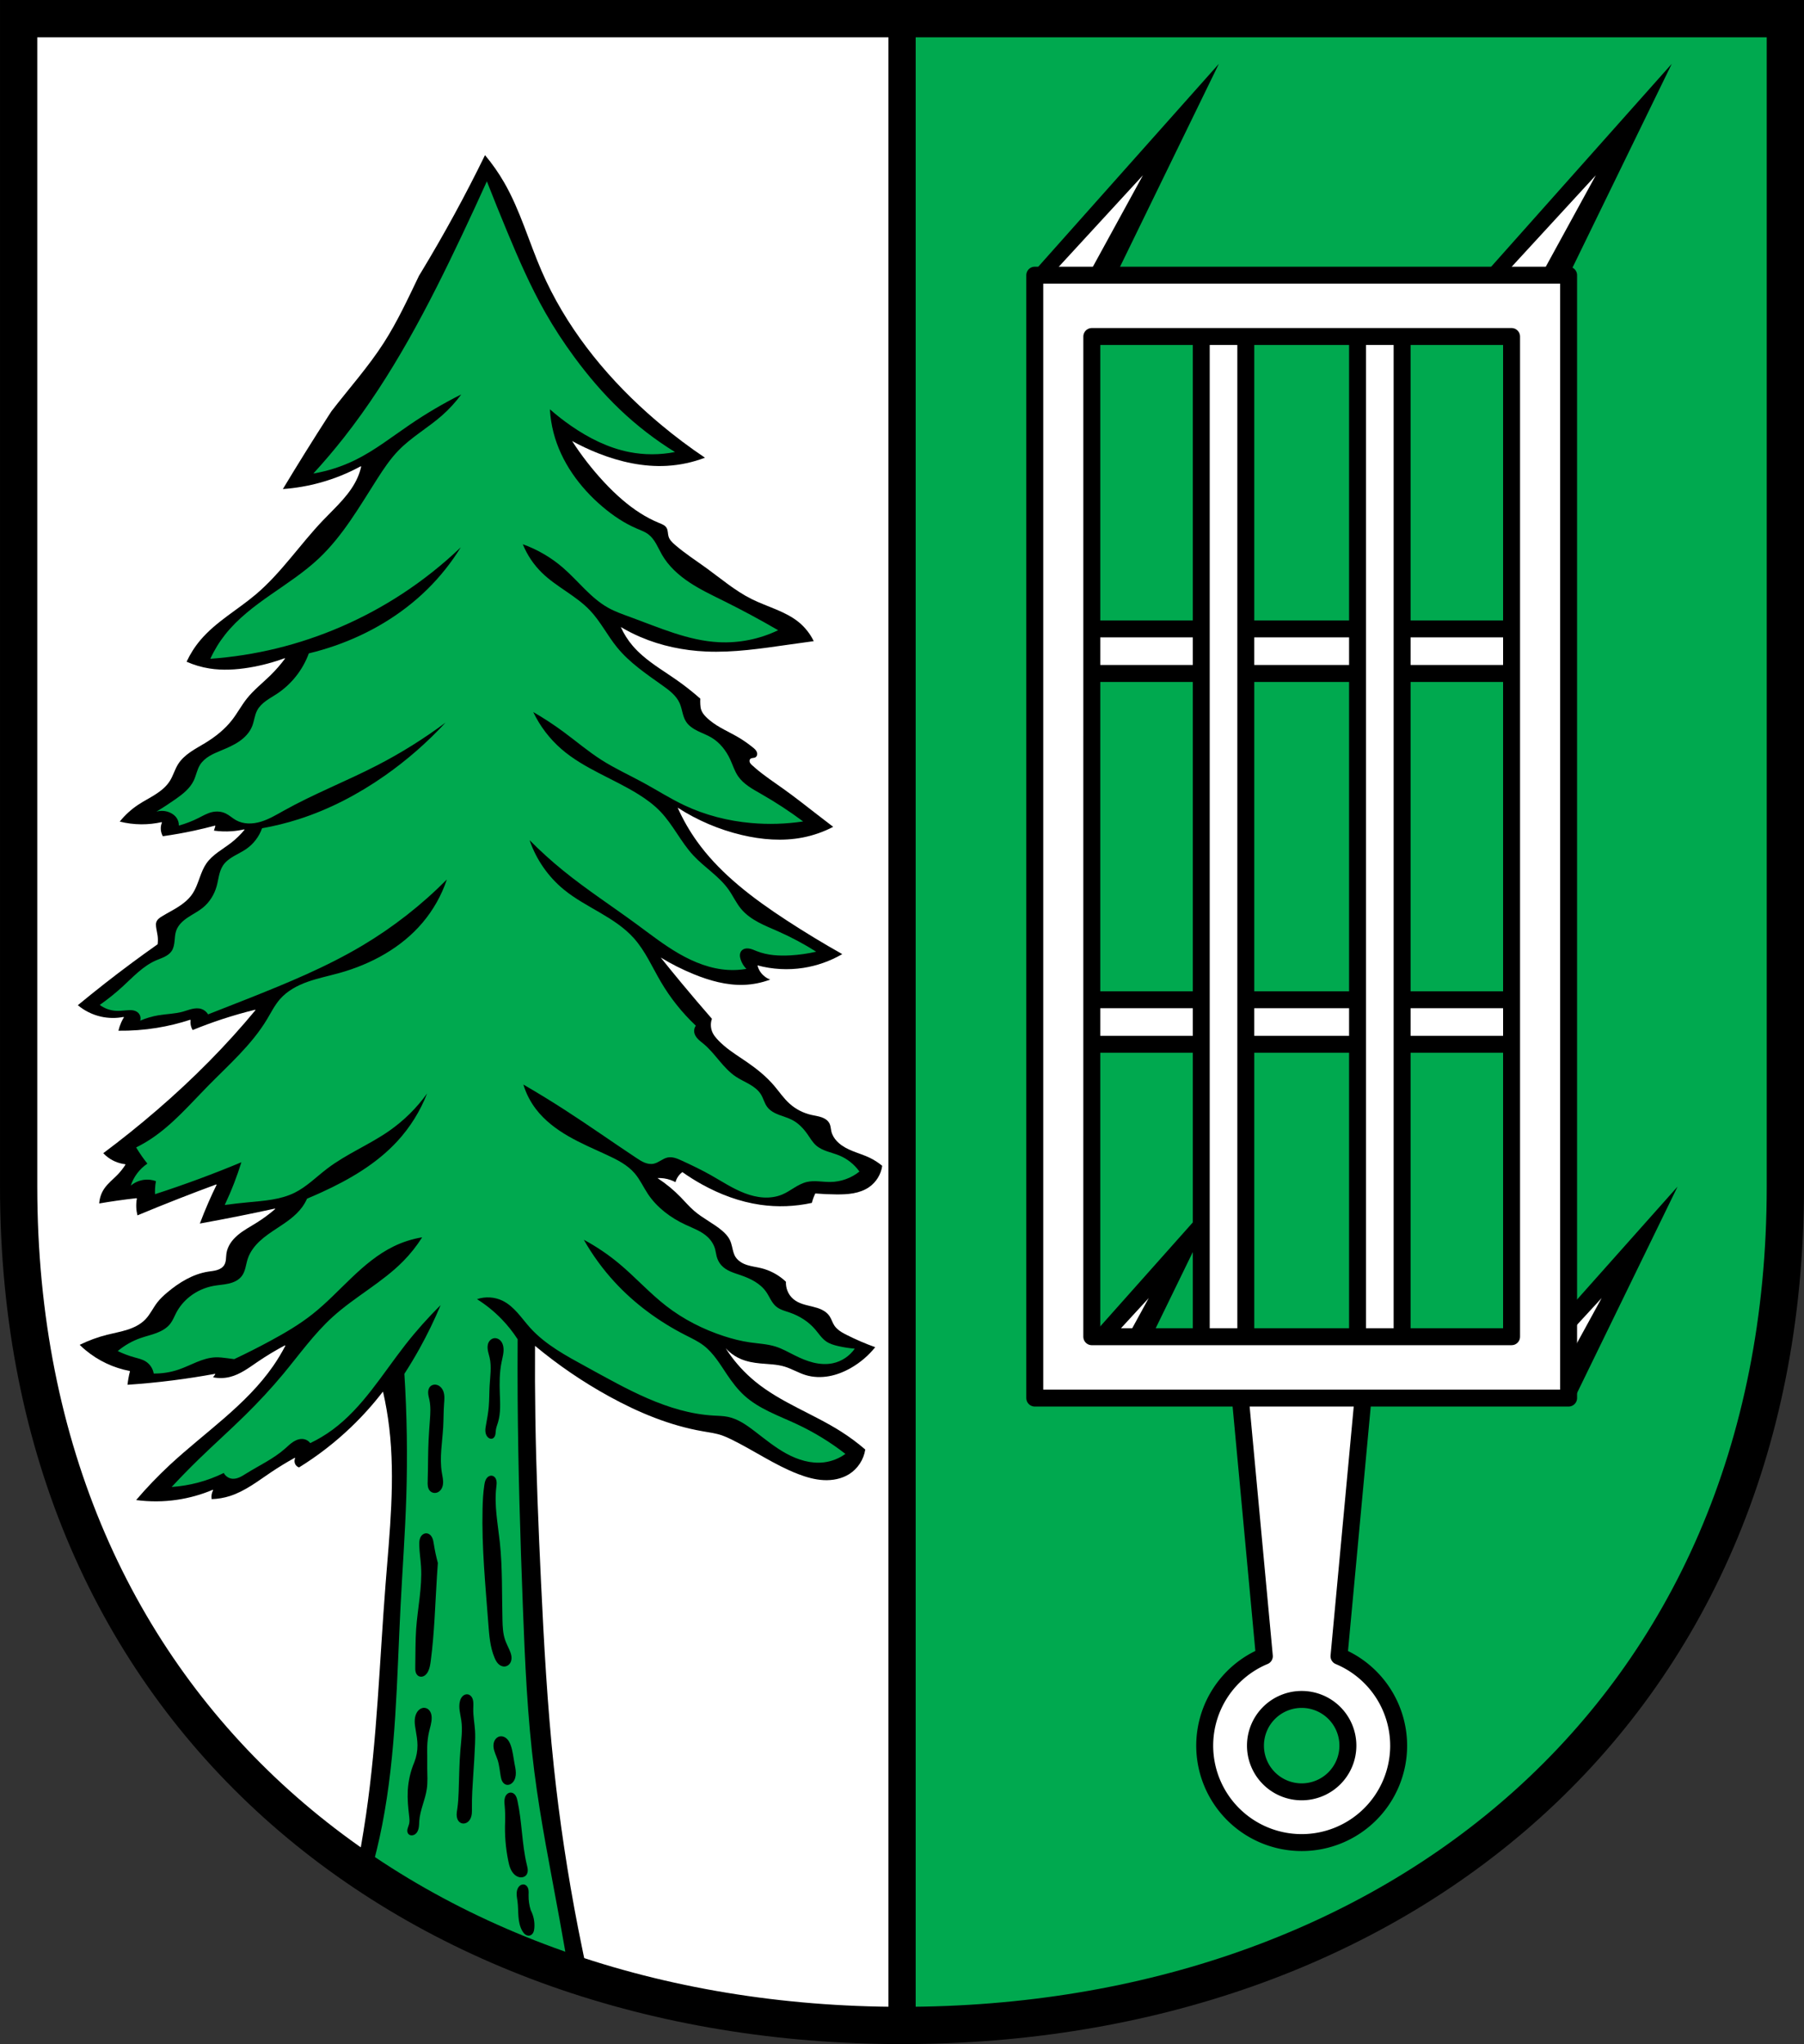 <?xml version="1.0" encoding="UTF-8" standalone="no"?>
<!-- Created with Inkscape (http://www.inkscape.org/) -->

<svg
   xmlns:dc="http://purl.org/dc/elements/1.1/"
   xmlns:cc="http://creativecommons.org/ns#"
   xmlns:rdf="http://www.w3.org/1999/02/22-rdf-syntax-ns#"
   xmlns:svg="http://www.w3.org/2000/svg"
   xmlns="http://www.w3.org/2000/svg"
   xmlns:sodipodi="http://sodipodi.sourceforge.net/DTD/sodipodi-0.dtd"
   xmlns:inkscape="http://www.inkscape.org/namespaces/inkscape"
   width="140.848mm"
   height="159.617mm"
   viewBox="0 0 140.848 159.617"
   version="1.1"
   id="svg865"
   inkscape:version="0.92.5 (2060ec1f9f, 2020-04-08)"
   sodipodi:docname="DEU Damscheid COA.svg">
  <rect x="0" y="0" width="140.848" height="159.617" fill="#333333" stroke="none"/>
  <defs
     id="defs859">
    <inkscape:path-effect
       effect="spiro"
       id="path-effect1200"
       is_visible="true" />
    <inkscape:path-effect
       effect="spiro"
       id="path-effect1196"
       is_visible="true" />
    <inkscape:path-effect
       effect="spiro"
       id="path-effect1192"
       is_visible="true" />
    <inkscape:path-effect
       effect="spiro"
       id="path-effect1187"
       is_visible="true" />
    <inkscape:path-effect
       effect="spiro"
       id="path-effect1182"
       is_visible="true" />
    <inkscape:path-effect
       effect="spiro"
       id="path-effect1177"
       is_visible="true" />
    <inkscape:path-effect
       effect="spiro"
       id="path-effect1172"
       is_visible="true" />
    <inkscape:path-effect
       effect="spiro"
       id="path-effect1167"
       is_visible="true" />
    <inkscape:path-effect
       effect="spiro"
       id="path-effect1162"
       is_visible="true" />
    <inkscape:path-effect
       effect="spiro"
       id="path-effect1138"
       is_visible="true" />
    <inkscape:path-effect
       effect="spiro"
       id="path-effect1097"
       is_visible="true" />
    <inkscape:path-effect
       effect="spiro"
       id="path-effect3644"
       is_visible="true" />
    <inkscape:path-effect
       effect="spiro"
       id="path-effect3636"
       is_visible="true" />
    <inkscape:path-effect
       effect="spiro"
       id="path-effect3544"
       is_visible="true" />
    <inkscape:path-effect
       effect="spiro"
       id="path-effect3466"
       is_visible="true" />
    <inkscape:path-effect
       effect="spiro"
       id="path-effect3544-2"
       is_visible="true" />
    <inkscape:path-effect
       effect="spiro"
       id="path-effect3644-8"
       is_visible="true" />
    <inkscape:path-effect
       effect="spiro"
       id="path-effect3644-3"
       is_visible="true" />
    <inkscape:path-effect
       effect="spiro"
       id="path-effect3636-0"
       is_visible="true" />
    <inkscape:path-effect
       effect="spiro"
       id="path-effect1727-0-1"
       is_visible="true" />
    <inkscape:path-effect
       effect="spiro"
       id="path-effect1731-8-3"
       is_visible="true" />
    <inkscape:path-effect
       effect="spiro"
       id="path-effect1727-3"
       is_visible="true" />
    <inkscape:path-effect
       effect="spiro"
       id="path-effect1731-7"
       is_visible="true" />
    <inkscape:path-effect
       effect="spiro"
       id="path-effect841-8"
       is_visible="true" />
    <inkscape:path-effect
       effect="skeletal"
       id="path-effect6414"
       is_visible="true"
       lpeversion="1"
       pattern="m 26507.414,27761.564 c 0,-13.157 10.678,-23.835 23.835,-23.835 13.157,0 23.835,10.678 23.835,23.835 0,13.157 -10.678,23.835 -23.835,23.835 -13.157,0 -23.835,-10.678 -23.835,-23.835 z"
       copytype="single_stretched"
       prop_scale="0.08"
       scale_y_rel="false"
       spacing="0"
       normal_offset="0"
       tang_offset="0"
       prop_units="false"
       vertical_pattern="false"
       hide_knot="false"
       fuse_tolerance="0" />
    <inkscape:path-effect
       effect="spiro"
       id="path-effect1097-0"
       is_visible="true" />
    <inkscape:path-effect
       effect="spiro"
       id="path-effect1097-6"
       is_visible="true" />
  </defs>
  <sodipodi:namedview
     id="base"
     pagecolor="#ffffff"
     bordercolor="#666666"
     borderopacity="1.0"
     inkscape:pageopacity="0.0"
     inkscape:pageshadow="2"
     inkscape:zoom="1.3144949"
     inkscape:cx="266.16869"
     inkscape:cy="301.63752"
     inkscape:document-units="mm"
     inkscape:current-layer="layer1"
     showgrid="false"
     inkscape:window-width="1920"
     inkscape:window-height="1046"
     inkscape:window-x="-11"
     inkscape:window-y="-11"
     inkscape:window-maximized="1"
     fit-margin-top="0"
     fit-margin-left="0"
     fit-margin-right="0"
     fit-margin-bottom="0"
     inkscape:snap-global="false"
     inkscape:snap-midpoints="true"
     inkscape:snap-smooth-nodes="true"
     inkscape:object-paths="true" />
  <g
     inkscape:label="Ebene 1"
     inkscape:groupmode="layer"
     id="layer1"
     transform="translate(-127.396,180.802)">
    <path
       inkscape:connector-curvature="0"
       style="opacity:1;fill:#00a94f;fill-opacity:1;fill-rule:evenodd;stroke:#000000;stroke-width:2.117;stroke-linecap:round;stroke-linejoin:round;stroke-miterlimit:4;stroke-dasharray:none;stroke-opacity:1;paint-order:fill markers stroke"
       d="m 197.82,-179.347 v 156.706 c 38.209,0 68.969,-24.22 68.969,-65.502 v -91.204 z"
       id="rect953-9-7" />
    <path
       inkscape:connector-curvature="0"
       style="fill:#000000;stroke:none;stroke-width:0.265;stroke-linecap:round;stroke-linejoin:round;stroke-miterlimit:4;stroke-dasharray:none;stroke-opacity:1"
       d="m 222.559,-175.818 -14.597,16.402 h 6.61 z"
       id="path871-84" />
    <path
       inkscape:connector-curvature="0"
       style="fill:#ffffff;stroke:none;stroke-width:0.265;stroke-linecap:round;stroke-linejoin:round;stroke-miterlimit:4;stroke-dasharray:none;stroke-opacity:1"
       d="m 216.632,-167.117 -7.082,7.701 h 2.868 z"
       id="path871-8-2"
       sodipodi:nodetypes="cccc" />
    <path
       style="fill:#000000;stroke:none;stroke-width:0.265;stroke-linecap:round;stroke-linejoin:round;stroke-miterlimit:4;stroke-dasharray:none;stroke-opacity:1"
       d="m 257.919,-175.818 -14.597,16.402 h 6.61 z"
       id="path871-87-16"
       inkscape:connector-curvature="0" />
    <path
       inkscape:connector-curvature="0"
       style="fill:#ffffff;stroke:none;stroke-width:0.265;stroke-linecap:round;stroke-linejoin:round;stroke-miterlimit:4;stroke-dasharray:none;stroke-opacity:1"
       d="m 251.992,-167.117 -7.082,7.701 h 2.868 z"
       id="path871-8-8-40"
       sodipodi:nodetypes="cccc" />
    <path
       inkscape:connector-curvature="0"
       style="opacity:1;fill:#ffffff;fill-opacity:1;fill-rule:evenodd;stroke:#000000;stroke-width:2.117;stroke-linecap:round;stroke-linejoin:round;stroke-miterlimit:4;stroke-dasharray:none;stroke-opacity:1;paint-order:fill markers stroke"
       d="m 197.82,-179.347 v 156.706 c -38.209,0 -68.969,-24.22 -68.969,-65.502 v -91.204 z"
       id="rect953-9-7-4" />
    <path
       inkscape:connector-curvature="0"
       style="fill:#000000;stroke:none;stroke-width:0.265;stroke-linecap:round;stroke-linejoin:round;stroke-miterlimit:4;stroke-dasharray:none;stroke-opacity:1"
       d="m 223.012,-88.143 -14.597,16.402 h 6.61 z"
       id="path871-6-9" />
    <path
       inkscape:connector-curvature="0"
       style="fill:#ffffff;stroke:none;stroke-width:0.265;stroke-linecap:round;stroke-linejoin:round;stroke-miterlimit:4;stroke-dasharray:none;stroke-opacity:1"
       d="m 217.085,-79.442 -7.082,7.701 h 2.868 z"
       id="path871-8-82-0"
       sodipodi:nodetypes="cccc" />
    <path
       inkscape:connector-curvature="0"
       id="path871-87-1-1"
       d="m 258.372,-88.143 -14.597,16.402 h 6.61 z"
       style="fill:#000000;stroke:none;stroke-width:0.265;stroke-linecap:round;stroke-linejoin:round;stroke-miterlimit:4;stroke-dasharray:none;stroke-opacity:1" />
    <path
       sodipodi:nodetypes="cccc"
       id="path871-8-8-4-3"
       d="m 252.445,-79.442 -7.082,7.701 h 2.868 z"
       style="fill:#ffffff;stroke:none;stroke-width:0.265;stroke-linecap:round;stroke-linejoin:round;stroke-miterlimit:4;stroke-dasharray:none;stroke-opacity:1"
       inkscape:connector-curvature="0" />
    <path
       style="opacity:1;fill:#ffffff;fill-opacity:1;fill-rule:evenodd;stroke:#000000;stroke-width:1.323;stroke-linecap:round;stroke-linejoin:round;stroke-miterlimit:4;stroke-dasharray:none;stroke-opacity:1;paint-order:fill markers stroke"
       d="m 210.337,-131.692 v 3.479 h 37.375 v -3.479 z m 0,28.957 v 3.479 h 37.375 v -3.479 z"
       id="rect1988-1-8"
       inkscape:connector-curvature="0" />
    <path
       style="opacity:1;fill:#ffffff;fill-opacity:1;fill-rule:evenodd;stroke:#000000;stroke-width:1.323;stroke-linecap:round;stroke-linejoin:round;stroke-miterlimit:4;stroke-dasharray:none;stroke-opacity:1;paint-order:fill markers stroke"
       d="m 221.183,-154.532 v 78.118 h 3.479 v -78.118 z m 12.204,0 v 78.118 h 3.479 v -78.118 z"
       id="rect1988-6"
       inkscape:connector-curvature="0" />
    <path
       inkscape:connector-curvature="0"
       style="opacity:1;fill:#ffffff;fill-opacity:1;fill-rule:evenodd;stroke:#000000;stroke-width:1.323;stroke-linecap:round;stroke-linejoin:round;stroke-miterlimit:4;stroke-dasharray:none;stroke-opacity:1;paint-order:fill markers stroke"
       d="m 224.101,-73.074 2.009,21.597 a 7.571,7.571 0 0 0 -4.656,6.985 7.571,7.571 0 0 0 7.571,7.571 7.571,7.571 0 0 0 7.571,-7.571 7.571,7.571 0 0 0 -4.657,-6.98 l 2.01,-21.602 -4.925,0.06 z m 4.924,24.975 a 3.607,3.607 0 0 1 3.608,3.607 3.607,3.607 0 0 1 -3.608,3.608 3.607,3.607 0 0 1 -3.608,-3.608 3.607,3.607 0 0 1 3.608,-3.607 z"
       id="path1946-7" />
    <path
       inkscape:connector-curvature="0"
       style="opacity:1;fill:#ffffff;fill-opacity:1;fill-rule:evenodd;stroke:#000000;stroke-width:1.323;stroke-linecap:round;stroke-linejoin:round;stroke-miterlimit:4;stroke-dasharray:none;stroke-opacity:1;paint-order:fill markers stroke"
       d="m 208.186,-159.314 v 87.682 h 41.679 V -159.314 Z m 4.453,4.79 h 32.773 v 78.102 H 212.638 Z"
       id="rect1983-4"
       sodipodi:nodetypes="cccccccccc" />
    <path
       style="fill:#000000;fill-opacity:1;stroke:none;stroke-width:1.002;stroke-linecap:round;stroke-linejoin:bevel;stroke-miterlimit:4;stroke-dasharray:none;stroke-opacity:1"
       d="M 142.895 45.715 C 137.13 57.527 130.83 69.077 124.02 80.318 C 123.837 80.62 123.648 80.918 123.465 81.219 C 120.224 87.947 117.1 94.757 113.062 101.037 C 108.495 108.141 102.832 114.459 97.676 121.15 C 97.417 121.551 97.153 121.947 96.895 122.348 C 92.265 129.531 87.745 136.786 83.338 144.107 C 87.109 143.839 90.853 143.192 94.494 142.176 C 98.609 141.027 102.593 139.41 106.344 137.363 C 106.333 137.409 106.317 137.454 106.307 137.5 C 106.347 137.478 106.389 137.46 106.43 137.438 C 106.188 138.515 105.847 139.569 105.412 140.584 C 103.245 145.638 98.931 149.381 95.135 153.359 C 88.37 160.447 82.886 168.775 75.416 175.115 C 70.007 179.706 63.608 183.209 59.031 188.631 C 57.405 190.557 56.036 192.701 54.973 194.986 C 57.123 195.94 59.399 196.614 61.723 196.98 C 65.612 197.594 69.595 197.35 73.479 196.703 C 77.043 196.11 80.55 195.178 83.939 193.926 C 83.904 193.974 83.866 194.02 83.83 194.068 C 83.895 194.044 83.962 194.024 84.027 194 C 82.711 195.777 81.254 197.451 79.676 199 C 77.353 201.28 74.756 203.301 72.732 205.85 C 71.146 207.848 69.946 210.129 68.381 212.145 C 66.249 214.89 63.477 217.088 60.512 218.902 C 59.043 219.801 57.521 220.614 56.105 221.594 C 54.69 222.573 53.371 223.737 52.459 225.197 C 51.493 226.744 51.02 228.561 50.051 230.105 C 49.004 231.774 47.429 233.044 45.77 234.105 C 44.11 235.167 42.342 236.051 40.701 237.141 C 38.653 238.501 36.82 240.178 35.279 242.094 C 37.355 242.613 39.493 242.887 41.633 242.898 C 43.654 242.91 45.678 242.692 47.65 242.25 C 47.637 242.281 47.632 242.316 47.619 242.348 C 47.658 242.339 47.697 242.333 47.736 242.324 C 47.51 242.85 47.385 243.418 47.367 243.99 C 47.341 244.832 47.557 245.677 47.975 246.408 C 51.095 245.969 54.2 245.417 57.279 244.75 C 59.328 244.306 61.365 243.813 63.389 243.27 L 63.355 243.375 C 63.395 243.364 63.435 243.354 63.475 243.344 L 63.031 244.762 C 64.773 245.004 66.541 245.065 68.295 244.936 C 69.541 244.844 70.78 244.657 71.998 244.379 C 71.968 244.416 71.934 244.45 71.904 244.486 C 71.964 244.473 72.025 244.467 72.084 244.453 C 70.911 245.895 69.573 247.203 68.104 248.342 C 66.841 249.32 65.486 250.172 64.203 251.123 C 62.92 252.074 61.699 253.137 60.791 254.451 C 59.973 255.636 59.435 256.988 58.939 258.34 C 58.272 260.161 57.654 262.036 56.531 263.617 C 55.474 265.107 54.013 266.266 52.473 267.248 C 50.932 268.23 49.296 269.052 47.736 270.004 C 47.394 270.213 47.055 270.43 46.758 270.699 C 46.461 270.968 46.206 271.295 46.07 271.672 C 45.912 272.112 45.926 272.595 45.979 273.061 C 46.081 273.963 46.324 274.843 46.441 275.744 C 46.549 276.573 46.549 277.416 46.441 278.244 C 43.861 280.063 41.302 281.912 38.768 283.793 C 33.381 287.79 28.1 291.929 22.93 296.201 C 24.879 297.828 27.216 298.99 29.691 299.555 C 31.904 300.06 34.223 300.091 36.449 299.646 C 36.43 299.677 36.413 299.709 36.395 299.74 C 36.441 299.731 36.489 299.73 36.535 299.721 C 36.223 300.226 35.946 300.753 35.703 301.295 C 35.355 302.075 35.084 302.889 34.891 303.721 C 38.665 303.769 42.444 303.49 46.17 302.887 C 49.528 302.343 52.842 301.539 56.074 300.48 C 56.069 300.515 56.071 300.55 56.066 300.584 C 56.098 300.574 56.13 300.565 56.162 300.555 C 56.1 300.984 56.1 301.421 56.162 301.85 C 56.248 302.439 56.458 303.008 56.764 303.52 C 59.642 302.341 62.562 301.265 65.518 300.295 C 68.72 299.244 71.964 298.317 75.238 297.518 C 75.204 297.56 75.168 297.601 75.133 297.643 C 75.197 297.627 75.26 297.607 75.324 297.592 C 73.218 300.137 71.057 302.637 68.844 305.09 C 59.459 315.491 49.137 325.033 38.201 333.789 C 35.643 335.838 33.051 337.844 30.426 339.807 C 30.661 340.059 30.911 340.299 31.17 340.527 C 31.976 341.224 32.883 341.801 33.857 342.23 C 34.827 342.657 35.86 342.94 36.912 343.064 C 36.9 343.083 36.887 343.101 36.875 343.119 C 36.916 343.125 36.957 343.134 36.998 343.139 C 36.304 344.236 35.497 345.262 34.592 346.193 C 33.282 347.543 31.758 348.71 30.703 350.268 C 29.834 351.552 29.324 353.073 29.232 354.621 C 30.956 354.324 32.681 354.051 34.412 353.803 C 36.352 353.525 38.296 353.279 40.244 353.062 C 40.239 353.091 40.237 353.12 40.232 353.148 C 40.265 353.145 40.297 353.14 40.33 353.137 C 40.173 353.99 40.112 354.861 40.146 355.729 C 40.178 356.537 40.297 357.342 40.494 358.127 C 44.497 356.456 48.518 354.83 52.557 353.248 C 56.276 351.791 60.012 350.372 63.76 348.99 C 63.739 349.033 63.718 349.076 63.697 349.119 C 63.747 349.101 63.796 349.083 63.846 349.064 C 63.005 350.774 62.201 352.502 61.438 354.248 C 60.53 356.322 59.679 358.418 58.883 360.537 C 62.736 359.839 66.583 359.108 70.424 358.34 C 73.979 357.629 77.528 356.887 81.07 356.117 C 81.022 356.159 80.971 356.198 80.922 356.24 C 81 356.223 81.078 356.208 81.156 356.191 C 79.387 357.725 77.497 359.12 75.51 360.357 C 73.668 361.505 71.73 362.527 70.072 363.928 C 69.243 364.628 68.488 365.422 67.895 366.33 C 67.301 367.238 66.871 368.264 66.715 369.338 C 66.631 369.918 66.626 370.507 66.562 371.09 C 66.499 371.673 66.372 372.263 66.066 372.764 C 65.837 373.14 65.512 373.452 65.145 373.695 C 64.777 373.939 64.367 374.116 63.945 374.244 C 63.102 374.501 62.217 374.57 61.346 374.707 C 56.845 375.413 52.796 377.883 49.311 380.816 C 48.24 381.717 47.204 382.673 46.348 383.779 C 45.098 385.393 44.245 387.309 42.83 388.779 C 41.403 390.263 39.49 391.196 37.529 391.826 C 35.569 392.456 33.534 392.81 31.537 393.314 C 28.758 394.016 26.053 395.011 23.482 396.277 C 23.772 396.563 24.066 396.842 24.367 397.115 C 24.642 397.363 24.923 397.605 25.207 397.842 C 27.081 399.4 29.152 400.721 31.357 401.758 C 33.536 402.782 35.844 403.529 38.209 403.979 C 38.204 403.996 38.202 404.014 38.197 404.031 C 38.23 404.038 38.262 404.047 38.295 404.053 C 38.114 404.756 37.959 405.468 37.832 406.184 C 37.722 406.801 37.634 407.422 37.564 408.045 C 42.018 407.747 46.463 407.318 50.891 406.756 C 55.074 406.225 59.242 405.577 63.389 404.812 L 63.314 404.914 C 63.368 404.904 63.421 404.897 63.475 404.887 L 62.773 405.85 C 64.411 406.175 66.12 406.142 67.74 405.738 C 70.759 404.986 73.317 403.049 75.887 401.295 C 78.506 399.507 81.228 397.868 84.033 396.389 C 84.003 396.446 83.971 396.503 83.941 396.561 C 84.001 396.529 84.059 396.494 84.119 396.463 C 83.047 398.544 81.839 400.555 80.508 402.48 C 72.491 414.074 60.379 422.048 50.051 431.641 C 46.54 434.902 43.219 438.368 40.111 442.016 C 44.114 442.55 48.192 442.526 52.188 441.936 C 55.812 441.4 59.367 440.401 62.74 438.973 C 62.717 439.014 62.703 439.061 62.682 439.104 C 62.729 439.084 62.779 439.067 62.826 439.047 C 62.602 439.449 62.445 439.89 62.363 440.344 C 62.28 440.806 62.281 441.281 62.355 441.744 C 64.181 441.69 66.001 441.382 67.74 440.824 C 72.168 439.406 75.917 436.477 79.773 433.881 C 82.083 432.326 84.463 430.873 86.902 429.529 C 86.877 429.579 86.867 429.636 86.846 429.688 C 86.894 429.661 86.94 429.63 86.988 429.604 C 86.697 430.174 86.697 430.884 86.988 431.455 C 87.101 431.677 87.261 431.873 87.445 432.039 C 87.642 432.198 87.864 432.324 88.105 432.4 C 93.619 428.989 98.773 424.995 103.453 420.508 C 106.82 417.28 109.943 413.798 112.785 410.1 C 112.796 410.147 112.806 410.195 112.816 410.242 C 112.834 410.219 112.853 410.197 112.871 410.174 C 113.65 413.609 114.249 417.086 114.666 420.584 C 116.496 435.941 114.794 451.466 113.59 466.885 C 111.822 489.515 111.127 512.26 107.848 534.721 C 106.92 541.074 105.786 547.396 104.623 553.711 C 109.102 555.665 113.564 557.659 118.008 559.691 C 128.958 564.701 139.801 569.947 150.871 574.688 C 158.337 577.884 165.903 580.848 173.553 583.574 C 172.4 578.436 171.32 573.283 170.312 568.115 C 167.255 552.428 164.867 536.61 163.184 520.717 C 161.257 502.535 160.253 484.267 159.389 466.004 C 158.624 449.842 157.97 433.674 157.723 417.496 C 157.616 410.523 157.586 403.548 157.631 396.574 C 164.415 402.226 171.742 407.224 179.479 411.479 C 188.117 416.229 197.35 420.075 207.064 421.754 C 208.963 422.082 210.891 422.33 212.713 422.957 C 213.602 423.263 214.458 423.658 215.305 424.068 C 222.002 427.319 228.169 431.665 235.115 434.344 C 237.547 435.282 240.088 436.012 242.691 436.141 C 245.295 436.269 247.978 435.763 250.186 434.377 C 252.709 432.793 254.488 430.072 254.926 427.125 C 252.678 425.191 250.293 423.419 247.791 421.828 C 239.552 416.588 230.071 413.3 222.52 407.109 C 222.49 407.085 222.463 407.059 222.434 407.035 C 222.043 406.715 221.658 406.386 221.279 406.051 C 221.275 406.047 221.272 406.043 221.268 406.039 C 218.395 403.497 215.878 400.553 213.822 397.314 C 213.857 397.353 213.898 397.386 213.934 397.424 C 213.926 397.412 213.918 397.401 213.91 397.389 C 214.208 397.716 214.525 398.024 214.855 398.318 C 215.871 399.205 217.026 399.934 218.268 400.461 C 220.08 401.231 222.045 401.572 224.006 401.758 C 226.396 401.984 228.835 401.995 231.135 402.684 C 233.272 403.324 235.206 404.527 237.338 405.184 C 239.565 405.869 241.961 405.933 244.254 405.518 C 246.547 405.102 248.74 404.216 250.76 403.053 C 253.476 401.489 255.897 399.416 257.861 396.975 C 254.957 395.932 252.117 394.71 249.365 393.314 C 248.389 392.819 247.397 392.277 246.619 391.523 C 246.336 391.259 246.073 390.973 245.854 390.648 C 245.25 389.755 244.979 388.671 244.373 387.779 C 244.108 387.389 243.78 387.048 243.418 386.746 C 243.036 386.44 242.616 386.178 242.178 385.961 C 241.283 385.518 240.315 385.243 239.346 385.004 C 238.376 384.764 237.397 384.558 236.449 384.242 C 235.502 383.927 234.578 383.495 233.812 382.854 C 233.795 382.839 233.781 382.821 233.764 382.807 C 233.752 382.797 233.738 382.789 233.727 382.779 C 232.937 382.118 232.335 381.242 231.969 380.279 C 231.655 379.456 231.511 378.568 231.551 377.688 C 231.314 377.458 231.067 377.24 230.816 377.025 C 228.928 375.435 226.674 374.28 224.277 373.689 C 222.916 373.354 221.512 373.195 220.174 372.777 C 219.505 372.568 218.854 372.293 218.266 371.912 C 218.087 371.796 217.917 371.667 217.752 371.531 C 217.644 371.446 217.542 371.353 217.441 371.26 C 217.157 370.995 216.901 370.703 216.693 370.375 C 216.117 369.463 215.925 368.37 215.674 367.32 C 215.515 366.655 215.327 365.99 215.027 365.375 C 214.506 364.304 213.668 363.421 212.764 362.645 C 210.207 360.476 207.096 359.032 204.559 356.84 C 204.545 356.828 204.532 356.815 204.518 356.803 C 204.503 356.79 204.487 356.778 204.473 356.766 C 203.066 355.55 201.859 354.123 200.564 352.789 C 200.049 352.258 199.518 351.742 198.975 351.24 C 198.45 350.756 197.911 350.286 197.361 349.83 C 196.229 348.895 195.047 348.02 193.82 347.213 C 193.827 347.213 193.833 347.213 193.84 347.213 C 193.804 347.189 193.77 347.162 193.734 347.139 C 195.019 347.084 196.314 347.272 197.529 347.693 C 198.039 347.87 198.536 348.087 199.012 348.342 C 199.242 347.479 199.691 346.675 200.307 346.027 C 200.533 345.789 200.781 345.572 201.047 345.379 C 202.892 346.686 204.81 347.893 206.787 348.99 C 212.133 351.957 217.955 354.136 224.006 355.008 C 229.045 355.734 234.216 355.543 239.189 354.451 C 239.317 353.95 239.472 353.456 239.652 352.971 C 239.816 352.53 240.001 352.097 240.207 351.674 C 242.27 351.847 244.34 351.939 246.41 351.951 C 248.08 351.961 249.759 351.917 251.402 351.621 C 253.046 351.325 254.661 350.769 256.037 349.822 C 258.126 348.384 259.571 346.045 259.924 343.533 C 258.765 342.568 257.486 341.748 256.123 341.104 C 254.519 340.345 252.815 339.829 251.17 339.164 C 249.721 338.579 248.295 337.859 247.137 336.82 C 246.95 336.657 246.768 336.487 246.596 336.307 C 245.802 335.479 245.181 334.462 244.928 333.344 C 244.767 332.634 244.752 331.884 244.465 331.215 C 244.261 330.74 243.922 330.334 243.523 330.004 C 243.11 329.682 242.638 329.439 242.146 329.258 C 241.133 328.885 240.05 328.755 238.998 328.512 C 236.674 327.975 234.477 326.863 232.701 325.271 C 232.696 325.267 232.692 325.262 232.688 325.258 C 232.664 325.237 232.639 325.218 232.615 325.197 C 230.886 323.647 229.586 321.69 228.08 319.922 C 226.948 318.593 225.697 317.374 224.373 316.236 C 223.044 315.101 221.643 314.046 220.205 313.053 C 217.874 311.441 215.418 309.949 213.279 308.109 C 212.941 307.821 212.611 307.521 212.289 307.213 C 211.924 306.864 211.568 306.505 211.23 306.127 C 210.773 305.614 210.343 305.071 210.027 304.461 C 209.355 303.161 209.252 301.58 209.75 300.203 C 206.713 296.723 203.719 293.204 200.77 289.648 C 198.711 287.167 196.675 284.668 194.66 282.15 C 197.763 284.041 201.017 285.683 204.381 287.057 C 209.061 288.968 214.047 290.371 219.1 290.205 C 221.769 290.117 224.422 289.587 226.922 288.646 C 226.32 288.425 225.756 288.107 225.258 287.703 C 224.73 287.291 224.272 286.791 223.914 286.225 C 223.573 285.684 223.322 285.086 223.174 284.465 C 227.562 285.647 232.198 285.901 236.689 285.205 C 240.717 284.581 244.625 283.196 248.146 281.145 C 242.583 278.013 237.121 274.7 231.775 271.209 C 226.827 267.978 221.938 264.553 217.426 260.732 C 217.417 260.725 217.408 260.717 217.398 260.709 C 216.863 260.255 216.331 259.796 215.807 259.33 C 211.948 255.914 208.406 252.181 205.398 247.99 C 203.154 244.863 201.227 241.507 199.658 237.992 C 205.434 241.724 211.853 244.462 218.545 246.047 C 224.419 247.439 230.578 247.94 236.504 246.787 C 239.626 246.18 242.66 245.117 245.479 243.643 C 243.9 242.438 242.325 241.227 240.756 240.01 C 237.449 237.445 234.163 234.852 230.758 232.42 C 228.037 230.477 225.232 228.629 222.693 226.459 C 222.352 226.169 222.017 225.871 221.686 225.568 C 221.658 225.543 221.627 225.52 221.6 225.494 C 221.333 225.249 221.064 224.99 220.92 224.658 C 220.848 224.492 220.81 224.309 220.826 224.129 C 220.843 223.949 220.917 223.771 221.045 223.643 C 221.138 223.55 221.255 223.485 221.379 223.441 C 221.503 223.398 221.632 223.374 221.762 223.355 C 222.022 223.319 222.293 223.301 222.525 223.18 C 222.795 223.039 222.984 222.767 223.055 222.471 C 223.125 222.175 223.084 221.858 222.971 221.576 C 222.756 221.039 222.305 220.642 221.854 220.277 C 220.562 219.243 219.215 218.274 217.797 217.422 C 214.889 215.674 211.639 214.384 209.064 212.219 C 208.692 211.91 208.332 211.586 207.99 211.238 C 207.41 210.647 206.877 209.983 206.602 209.201 C 206.414 208.668 206.354 208.099 206.324 207.535 C 206.295 206.98 206.295 206.424 206.324 205.869 C 204.112 203.914 201.792 202.083 199.375 200.389 C 196.015 198.033 192.428 195.903 189.348 193.227 C 188.306 192.328 187.322 191.368 186.422 190.316 C 184.992 188.646 183.802 186.769 182.902 184.762 C 184.778 185.876 186.728 186.867 188.734 187.725 C 194.811 190.323 201.388 191.686 207.99 191.982 C 216.17 192.349 224.326 191.101 232.432 189.945 C 234.868 189.598 237.305 189.259 239.744 188.928 C 238.721 186.815 237.242 184.925 235.441 183.418 C 231.406 180.088 226.091 178.842 221.408 176.504 C 216.615 174.111 212.505 170.579 208.17 167.432 C 205.062 165.175 201.812 163.098 198.912 160.58 C 198.895 160.566 198.88 160.55 198.863 160.535 C 198.851 160.525 198.838 160.516 198.826 160.506 C 198.439 160.169 198.055 159.824 197.727 159.43 C 197.398 159.036 197.123 158.591 196.975 158.1 C 196.85 157.689 196.817 157.257 196.762 156.832 C 196.707 156.407 196.628 155.975 196.42 155.6 C 196.312 155.406 196.171 155.234 196.012 155.08 C 195.85 154.936 195.674 154.805 195.488 154.695 C 195.078 154.453 194.632 154.281 194.191 154.102 C 190.245 152.491 186.682 150.112 183.434 147.334 C 181.482 145.672 179.643 143.866 177.904 141.992 C 174.445 138.264 171.312 134.231 168.555 129.957 C 171.037 131.321 173.605 132.526 176.238 133.566 C 182.649 136.099 189.537 137.646 196.42 137.27 C 200.274 137.059 204.094 136.247 207.699 134.869 C 203.247 131.88 198.952 128.658 194.834 125.223 C 193.489 124.102 192.163 122.957 190.857 121.791 C 190.857 121.79 190.856 121.79 190.855 121.789 C 190.828 121.764 190.799 121.741 190.771 121.717 C 177.698 110.031 166.555 95.958 159.574 79.873 C 155.814 71.208 153.261 61.985 148.551 53.797 C 146.909 50.943 145.012 48.236 142.895 45.715 z "
       transform="matrix(0.265,0,0,0.265,127.396,-180.802)"
       id="path1095-4" />
    <path
       inkscape:connector-curvature="0"
       style="fill:#00a94f;stroke:none;stroke-width:0.065;stroke-linecap:butt;stroke-linejoin:miter;stroke-miterlimit:4;stroke-dasharray:none;stroke-opacity:1;fill-opacity:1"
       d="m 165.409,-166.644 c -0.632,1.398 -1.275,2.791 -1.931,4.178 -2.617,5.535 -5.449,11.02 -9.233,15.833 -0.76,0.966 -1.556,1.903 -2.387,2.809 1.131,-0.192 2.235,-0.548 3.265,-1.053 1.528,-0.75 2.875,-1.816 4.283,-2.773 1.28,-0.871 2.618,-1.658 4.002,-2.352 -0.441,0.603 -0.948,1.157 -1.509,1.65 -1.083,0.951 -2.363,1.672 -3.37,2.703 -0.656,0.671 -1.18,1.457 -1.685,2.247 -1.388,2.172 -2.687,4.447 -4.564,6.214 -1.145,1.078 -2.475,1.937 -3.765,2.837 -1.29,0.9 -2.562,1.862 -3.538,3.096 -0.461,0.582 -0.851,1.221 -1.159,1.896 1.739,-0.125 3.467,-0.395 5.161,-0.808 3.474,-0.846 6.801,-2.292 9.794,-4.248 1.641,-1.072 3.183,-2.296 4.599,-3.651 -0.74,1.201 -1.626,2.312 -2.633,3.3 -2.022,1.984 -4.521,3.458 -7.197,4.388 -0.668,0.232 -1.348,0.432 -2.036,0.597 -0.466,1.282 -1.354,2.408 -2.492,3.159 -0.284,0.188 -0.584,0.353 -0.859,0.554 -0.275,0.201 -0.529,0.443 -0.686,0.745 -0.198,0.382 -0.228,0.829 -0.387,1.229 -0.194,0.49 -0.576,0.888 -1.011,1.186 -0.435,0.298 -0.924,0.507 -1.411,0.709 -0.313,0.13 -0.627,0.259 -0.917,0.435 -0.289,0.175 -0.555,0.401 -0.733,0.689 -0.233,0.376 -0.301,0.83 -0.491,1.229 -0.293,0.611 -0.85,1.049 -1.405,1.439 -0.491,0.346 -0.994,0.674 -1.509,0.983 0.37,-0.108 0.78,-0.069 1.123,0.105 0.179,0.091 0.342,0.22 0.456,0.386 0.119,0.174 0.182,0.386 0.176,0.597 0.533,-0.147 1.051,-0.347 1.545,-0.597 0.342,-0.173 0.679,-0.372 1.053,-0.456 0.351,-0.079 0.729,-0.049 1.053,0.105 0.29,0.139 0.527,0.369 0.808,0.527 0.289,0.162 0.62,0.244 0.951,0.257 0.331,0.013 0.664,-0.041 0.981,-0.135 0.636,-0.189 1.21,-0.535 1.789,-0.859 2.362,-1.321 4.897,-2.305 7.302,-3.546 1.866,-0.963 3.653,-2.08 5.336,-3.335 -1.426,1.545 -3.018,2.936 -4.739,4.142 -2.069,1.45 -4.333,2.637 -6.74,3.405 -0.931,0.297 -1.882,0.532 -2.844,0.702 -0.227,0.649 -0.664,1.223 -1.229,1.615 -0.31,0.215 -0.654,0.374 -0.979,0.564 -0.325,0.19 -0.639,0.419 -0.846,0.734 -0.155,0.237 -0.243,0.511 -0.308,0.787 -0.065,0.275 -0.108,0.556 -0.184,0.828 -0.183,0.654 -0.559,1.258 -1.088,1.685 -0.362,0.292 -0.784,0.498 -1.17,0.758 -0.193,0.13 -0.378,0.274 -0.536,0.444 -0.158,0.171 -0.29,0.369 -0.365,0.589 -0.089,0.257 -0.099,0.533 -0.126,0.804 -0.027,0.271 -0.075,0.549 -0.225,0.776 -0.134,0.202 -0.341,0.346 -0.558,0.455 -0.217,0.108 -0.449,0.185 -0.671,0.282 -1.013,0.444 -1.783,1.288 -2.598,2.037 -0.564,0.518 -1.163,0.999 -1.79,1.439 0.355,0.264 0.787,0.425 1.228,0.456 0.281,0.02 0.563,-0.01 0.843,-0.035 0.159,-0.014 0.319,-0.026 0.477,-0.006 0.158,0.02 0.316,0.075 0.435,0.181 0.086,0.077 0.15,0.179 0.181,0.29 0.031,0.111 0.029,0.232 -0.005,0.342 0.46,-0.198 0.945,-0.34 1.439,-0.422 0.631,-0.104 1.279,-0.11 1.895,-0.281 0.238,-0.066 0.469,-0.155 0.709,-0.211 0.24,-0.055 0.496,-0.075 0.731,0 0.219,0.07 0.41,0.224 0.527,0.422 1.043,-0.406 2.084,-0.815 3.124,-1.229 3.049,-1.212 6.098,-2.463 8.917,-4.142 2.406,-1.433 4.629,-3.172 6.6,-5.161 -0.411,1.23 -1.059,2.38 -1.896,3.37 -1.659,1.962 -4.019,3.243 -6.494,3.932 -0.826,0.23 -1.67,0.399 -2.478,0.686 -0.808,0.287 -1.59,0.706 -2.156,1.35 -0.414,0.471 -0.695,1.042 -1.018,1.58 -1.202,2.003 -2.998,3.564 -4.634,5.231 -1.412,1.439 -2.742,2.994 -4.424,4.107 -0.372,0.246 -0.759,0.469 -1.159,0.667 0.144,0.239 0.296,0.474 0.456,0.702 0.135,0.191 0.276,0.379 0.422,0.562 -0.31,0.21 -0.584,0.472 -0.808,0.772 -0.213,0.287 -0.38,0.609 -0.491,0.948 0.297,-0.25 0.668,-0.411 1.053,-0.457 0.307,-0.036 0.622,2.64e-4 0.913,0.105 -0.037,0.197 -0.061,0.397 -0.07,0.597 -0.007,0.14 -0.007,0.281 0,0.421 1.155,-0.374 2.302,-0.772 3.441,-1.194 1.109,-0.411 2.209,-0.843 3.3,-1.299 -0.169,0.544 -0.357,1.083 -0.562,1.615 -0.225,0.582 -0.471,1.156 -0.737,1.72 0.619,-0.082 1.239,-0.152 1.861,-0.211 1.221,-0.116 2.48,-0.197 3.581,-0.737 0.956,-0.47 1.715,-1.251 2.563,-1.895 1.506,-1.146 3.294,-1.865 4.845,-2.949 1.138,-0.796 2.14,-1.786 2.949,-2.914 -0.533,1.37 -1.323,2.639 -2.317,3.721 -1.625,1.769 -3.749,3.004 -5.933,4.002 -0.372,0.17 -0.746,0.334 -1.123,0.491 -0.104,0.235 -0.234,0.459 -0.386,0.667 -0.509,0.694 -1.247,1.177 -1.966,1.65 -0.469,0.309 -0.94,0.621 -1.35,1.006 -0.409,0.384 -0.758,0.848 -0.932,1.382 -0.073,0.225 -0.115,0.458 -0.175,0.687 -0.06,0.229 -0.14,0.457 -0.282,0.646 -0.12,0.161 -0.28,0.29 -0.457,0.386 -0.176,0.096 -0.369,0.16 -0.564,0.206 -0.391,0.091 -0.796,0.109 -1.191,0.181 -0.676,0.125 -1.322,0.415 -1.861,0.842 -0.433,0.343 -0.797,0.775 -1.053,1.264 -0.148,0.284 -0.262,0.588 -0.456,0.842 -0.265,0.347 -0.661,0.572 -1.069,0.728 -0.408,0.156 -0.836,0.252 -1.248,0.395 -0.652,0.227 -1.262,0.574 -1.791,1.018 0.417,0.202 0.852,0.367 1.299,0.491 0.301,0.084 0.612,0.152 0.878,0.316 0.333,0.206 0.57,0.561 0.632,0.948 0.667,0.009 1.335,-0.099 1.966,-0.316 0.475,-0.164 0.926,-0.388 1.391,-0.578 0.465,-0.19 0.951,-0.349 1.453,-0.37 0.317,-0.013 0.633,0.028 0.948,0.07 0.176,0.023 0.351,0.047 0.527,0.07 0.961,-0.453 1.91,-0.933 2.844,-1.439 1.135,-0.615 2.252,-1.271 3.264,-2.071 1.086,-0.858 2.038,-1.872 3.039,-2.828 1.001,-0.956 2.07,-1.869 3.316,-2.473 0.698,-0.339 1.445,-0.576 2.211,-0.702 -0.423,0.671 -0.918,1.295 -1.474,1.86 -1.644,1.67 -3.776,2.779 -5.511,4.353 -1.458,1.322 -2.605,2.944 -3.862,4.459 -0.937,1.128 -1.939,2.202 -2.984,3.23 -1.177,1.158 -2.409,2.258 -3.593,3.409 -0.73,0.71 -1.442,1.438 -2.135,2.184 0.704,-0.048 1.403,-0.165 2.085,-0.347 0.684,-0.183 1.35,-0.433 1.986,-0.745 0.124,0.243 0.375,0.416 0.645,0.446 0.196,0.022 0.395,-0.026 0.577,-0.105 0.181,-0.079 0.348,-0.187 0.516,-0.292 1.019,-0.635 2.127,-1.144 3.028,-1.936 0.224,-0.197 0.435,-0.411 0.688,-0.567 0.127,-0.078 0.264,-0.141 0.409,-0.175 0.145,-0.034 0.298,-0.038 0.442,-0.002 0.177,0.045 0.337,0.151 0.446,0.298 0.61,-0.292 1.193,-0.641 1.738,-1.042 2.343,-1.727 3.87,-4.308 5.66,-6.603 0.858,-1.101 1.788,-2.146 2.78,-3.128 -0.484,1.154 -1.031,2.282 -1.638,3.376 -0.375,0.675 -0.772,1.338 -1.192,1.986 0.202,3.206 0.252,6.421 0.149,9.631 -0.091,2.832 -0.3,5.66 -0.446,8.49 -0.296,5.728 -0.335,11.5 -1.44,17.128 -0.246,1.253 -0.544,2.496 -0.894,3.724 2.671,2.687 5.89,4.828 9.401,6.253 1.961,0.796 4.013,1.371 6.102,1.709 -0.246,-1.48 -0.504,-2.958 -0.773,-4.434 -0.694,-3.804 -1.465,-7.597 -1.953,-11.432 -0.544,-4.276 -0.732,-8.589 -0.895,-12.896 -0.205,-5.422 -0.37,-10.847 -0.407,-16.273 -0.01,-1.532 -0.01,-3.065 0,-4.597 -0.367,-0.569 -0.79,-1.101 -1.261,-1.586 -0.572,-0.589 -1.216,-1.11 -1.912,-1.546 0.646,-0.222 1.38,-0.177 1.994,0.122 0.456,0.222 0.838,0.573 1.176,0.951 0.338,0.378 0.64,0.788 0.98,1.164 1.201,1.33 2.823,2.19 4.394,3.051 3.132,1.717 6.35,3.594 9.916,3.801 0.384,0.022 0.773,0.025 1.149,0.105 0.77,0.163 1.435,0.633 2.06,1.111 0.809,0.619 1.6,1.273 2.494,1.76 0.895,0.487 1.918,0.802 2.93,0.677 0.6,-0.074 1.181,-0.304 1.67,-0.66 -1.17,-0.911 -2.441,-1.69 -3.784,-2.319 -1.419,-0.665 -2.95,-1.183 -4.109,-2.238 -0.521,-0.474 -0.949,-1.043 -1.343,-1.627 -0.547,-0.812 -1.054,-1.683 -1.831,-2.278 -0.435,-0.333 -0.936,-0.565 -1.424,-0.814 -2.065,-1.052 -3.964,-2.444 -5.533,-4.15 -0.922,-1.002 -1.729,-2.11 -2.4,-3.295 0.982,0.529 1.91,1.157 2.766,1.872 1.261,1.052 2.364,2.288 3.662,3.295 1.348,1.047 2.892,1.832 4.515,2.36 0.664,0.216 1.343,0.389 2.034,0.488 0.667,0.096 1.35,0.123 1.993,0.325 0.527,0.166 1.011,0.445 1.505,0.692 0.461,0.23 0.938,0.435 1.438,0.558 0.501,0.122 1.028,0.159 1.532,0.053 0.686,-0.145 1.311,-0.562 1.709,-1.139 -0.438,-0.036 -0.874,-0.104 -1.302,-0.203 -0.328,-0.076 -0.659,-0.173 -0.935,-0.366 -0.348,-0.243 -0.579,-0.614 -0.855,-0.936 -0.515,-0.601 -1.205,-1.041 -1.952,-1.302 -0.381,-0.133 -0.791,-0.227 -1.099,-0.488 -0.176,-0.149 -0.307,-0.344 -0.423,-0.544 -0.116,-0.199 -0.218,-0.407 -0.35,-0.596 -0.231,-0.331 -0.546,-0.598 -0.891,-0.807 -0.345,-0.209 -0.721,-0.363 -1.102,-0.495 -0.27,-0.093 -0.544,-0.176 -0.805,-0.292 -0.261,-0.116 -0.509,-0.269 -0.701,-0.481 -0.176,-0.195 -0.299,-0.437 -0.366,-0.691 -0.05,-0.188 -0.071,-0.382 -0.122,-0.569 -0.097,-0.357 -0.303,-0.68 -0.569,-0.936 -0.485,-0.464 -1.141,-0.693 -1.749,-0.976 -1.159,-0.539 -2.222,-1.335 -2.93,-2.4 -0.352,-0.529 -0.614,-1.121 -1.027,-1.604 -0.573,-0.67 -1.387,-1.078 -2.187,-1.447 -1.008,-0.466 -2.033,-0.901 -2.995,-1.457 -0.962,-0.555 -1.866,-1.24 -2.538,-2.123 -0.436,-0.573 -0.768,-1.223 -0.976,-1.912 1.101,0.639 2.186,1.303 3.255,1.994 1.88,1.214 3.708,2.506 5.573,3.742 0.202,0.134 0.406,0.269 0.631,0.36 0.225,0.091 0.474,0.137 0.712,0.088 0.197,-0.041 0.375,-0.143 0.549,-0.244 0.174,-0.101 0.352,-0.204 0.549,-0.243 0.187,-0.038 0.382,-0.016 0.566,0.035 0.184,0.051 0.358,0.13 0.532,0.209 0.772,0.354 1.539,0.722 2.278,1.139 0.872,0.492 1.711,1.054 2.646,1.409 0.468,0.178 0.959,0.302 1.458,0.331 0.499,0.029 1.008,-0.04 1.469,-0.235 0.331,-0.14 0.631,-0.341 0.937,-0.529 0.306,-0.188 0.626,-0.365 0.975,-0.447 0.596,-0.14 1.219,0.005 1.831,0 0.822,-0.007 1.638,-0.299 2.278,-0.814 -0.396,-0.559 -0.953,-1.001 -1.586,-1.261 -0.303,-0.124 -0.621,-0.206 -0.93,-0.314 -0.309,-0.108 -0.614,-0.244 -0.86,-0.459 -0.285,-0.248 -0.474,-0.586 -0.691,-0.895 -0.312,-0.444 -0.699,-0.848 -1.18,-1.099 -0.33,-0.172 -0.693,-0.267 -1.04,-0.402 -0.347,-0.134 -0.69,-0.317 -0.913,-0.615 -0.218,-0.292 -0.298,-0.665 -0.488,-0.976 -0.211,-0.344 -0.547,-0.593 -0.896,-0.794 -0.349,-0.202 -0.721,-0.366 -1.057,-0.589 -0.5,-0.333 -0.907,-0.787 -1.294,-1.246 -0.388,-0.459 -0.766,-0.932 -1.228,-1.317 -0.152,-0.126 -0.312,-0.243 -0.449,-0.385 -0.137,-0.142 -0.251,-0.316 -0.284,-0.51 -0.031,-0.183 0.014,-0.378 0.122,-0.529 -1.064,-1.003 -1.985,-2.157 -2.726,-3.417 -0.68,-1.158 -1.219,-2.417 -2.115,-3.417 -0.741,-0.827 -1.69,-1.435 -2.648,-1.995 -0.958,-0.56 -1.944,-1.087 -2.803,-1.789 -1.231,-1.005 -2.173,-2.361 -2.685,-3.865 0.825,0.832 1.695,1.62 2.604,2.36 1.837,1.495 3.827,2.788 5.736,4.19 1.092,0.802 2.161,1.643 3.336,2.318 1.174,0.676 2.472,1.186 3.825,1.262 0.476,0.027 0.955,-5.3e-4 1.424,-0.081 -0.204,-0.204 -0.359,-0.457 -0.448,-0.732 -0.035,-0.107 -0.06,-0.219 -0.058,-0.332 0.002,-0.113 0.032,-0.228 0.098,-0.319 0.065,-0.089 0.162,-0.152 0.268,-0.185 0.105,-0.033 0.218,-0.037 0.327,-0.023 0.219,0.028 0.421,0.127 0.626,0.208 0.832,0.33 1.751,0.379 2.644,0.326 0.671,-0.04 1.339,-0.135 1.994,-0.285 -0.949,-0.601 -1.943,-1.132 -2.97,-1.587 -0.52,-0.23 -1.048,-0.441 -1.549,-0.711 -0.5,-0.27 -0.976,-0.602 -1.34,-1.038 -0.384,-0.459 -0.631,-1.016 -0.976,-1.505 -0.742,-1.053 -1.892,-1.74 -2.767,-2.685 -0.968,-1.047 -1.577,-2.388 -2.563,-3.417 -0.502,-0.525 -1.093,-0.958 -1.709,-1.343 -1.979,-1.236 -4.259,-2.01 -6.021,-3.539 -0.92,-0.799 -1.673,-1.789 -2.197,-2.889 0.814,0.471 1.603,0.988 2.36,1.546 0.991,0.731 1.931,1.534 2.97,2.197 1.054,0.672 2.197,1.191 3.295,1.79 1.061,0.579 2.081,1.233 3.173,1.749 1.632,0.771 3.409,1.222 5.207,1.383 1.355,0.122 2.724,0.081 4.068,-0.122 -1.053,-0.785 -2.154,-1.505 -3.295,-2.156 -0.661,-0.377 -1.362,-0.754 -1.79,-1.383 -0.27,-0.397 -0.41,-0.866 -0.61,-1.302 -0.319,-0.692 -0.81,-1.319 -1.465,-1.709 -0.342,-0.204 -0.721,-0.339 -1.078,-0.516 -0.357,-0.177 -0.704,-0.407 -0.916,-0.745 -0.134,-0.213 -0.206,-0.459 -0.269,-0.703 -0.063,-0.244 -0.117,-0.491 -0.219,-0.721 -0.132,-0.297 -0.34,-0.556 -0.577,-0.78 -0.236,-0.224 -0.501,-0.415 -0.766,-0.604 -1.259,-0.896 -2.563,-1.772 -3.54,-2.97 -0.755,-0.926 -1.294,-2.021 -2.115,-2.888 -1.091,-1.152 -2.605,-1.823 -3.743,-2.93 -0.649,-0.631 -1.165,-1.398 -1.505,-2.238 1.145,0.411 2.213,1.035 3.133,1.831 1.195,1.034 2.159,2.364 3.539,3.133 0.553,0.308 1.155,0.515 1.749,0.732 2.247,0.822 4.486,1.83 6.876,1.953 1.592,0.082 3.203,-0.243 4.638,-0.936 -1.385,-0.806 -2.796,-1.566 -4.231,-2.278 -0.917,-0.455 -1.847,-0.893 -2.699,-1.459 -0.852,-0.567 -1.632,-1.274 -2.142,-2.162 -0.16,-0.278 -0.292,-0.571 -0.452,-0.849 -0.16,-0.278 -0.351,-0.543 -0.606,-0.737 -0.266,-0.203 -0.587,-0.317 -0.895,-0.448 -0.981,-0.416 -1.873,-1.02 -2.685,-1.709 -1.79,-1.517 -3.235,-3.506 -3.824,-5.777 -0.155,-0.599 -0.251,-1.213 -0.285,-1.831 0.53,0.466 1.087,0.901 1.668,1.302 1.368,0.945 2.885,1.71 4.516,2.034 1.178,0.234 2.402,0.234 3.58,0 -1.533,-0.947 -2.967,-2.053 -4.272,-3.295 -1.318,-1.254 -2.502,-2.644 -3.58,-4.109 -0.826,-1.121 -1.591,-2.288 -2.278,-3.499 -1.148,-2.022 -2.078,-4.159 -2.97,-6.306 -0.542,-1.305 -1.071,-2.616 -1.587,-3.932 z m 0.665,90.336 c 0.168,0.007 0.326,0.1 0.432,0.23 0.106,0.13 0.165,0.294 0.19,0.46 0.059,0.392 -0.059,0.787 -0.139,1.175 -0.165,0.804 -0.167,1.633 -0.138,2.453 0.027,0.753 0.077,1.524 -0.138,2.246 -0.062,0.206 -0.145,0.409 -0.173,0.622 -0.016,0.125 -0.014,0.254 -0.046,0.376 -0.016,0.061 -0.042,0.12 -0.08,0.171 -0.038,0.05 -0.09,0.091 -0.15,0.11 -0.06,0.019 -0.126,0.016 -0.186,-0.004 -0.06,-0.02 -0.114,-0.056 -0.16,-0.1 -0.127,-0.122 -0.184,-0.302 -0.194,-0.478 -0.01,-0.176 0.024,-0.351 0.056,-0.524 0.086,-0.458 0.167,-0.917 0.207,-1.382 0.047,-0.551 0.036,-1.106 0.069,-1.659 0.043,-0.727 0.161,-1.466 0,-2.177 -0.046,-0.202 -0.114,-0.399 -0.145,-0.604 -0.031,-0.205 -0.023,-0.424 0.076,-0.606 0.051,-0.093 0.125,-0.174 0.215,-0.23 0.09,-0.056 0.197,-0.086 0.303,-0.081 z m -4.647,3.632 c 0.052,0.007 0.102,0.02 0.15,0.04 0.193,0.078 0.339,0.248 0.419,0.44 0.067,0.161 0.092,0.338 0.096,0.513 0.003,0.175 -0.014,0.35 -0.026,0.524 -0.043,0.598 -0.035,1.198 -0.069,1.797 -0.067,1.188 -0.297,2.384 -0.103,3.558 0.048,0.289 0.121,0.58 0.091,0.871 -0.015,0.146 -0.057,0.29 -0.136,0.413 -0.079,0.123 -0.196,0.225 -0.335,0.27 -0.095,0.031 -0.199,0.036 -0.297,0.012 -0.097,-0.024 -0.188,-0.076 -0.256,-0.15 -0.091,-0.098 -0.14,-0.229 -0.161,-0.361 -0.021,-0.132 -0.017,-0.266 -0.012,-0.399 0.033,-1.059 0.019,-2.12 0.069,-3.179 0.025,-0.53 0.066,-1.059 0.104,-1.589 0.037,-0.519 0.07,-1.045 -0.035,-1.555 -0.038,-0.184 -0.093,-0.366 -0.102,-0.553 -0.004,-0.094 0.003,-0.189 0.03,-0.279 0.027,-0.09 0.073,-0.175 0.141,-0.24 0.075,-0.072 0.174,-0.118 0.277,-0.133 0.051,-0.008 0.104,-0.008 0.156,-0.001 z m 4.271,7.109 c 0.044,-0.006 0.09,-0.005 0.134,0.005 0.085,0.02 0.161,0.072 0.215,0.141 0.055,0.068 0.089,0.151 0.107,0.237 0.036,0.171 0.009,0.348 -0.011,0.521 -0.168,1.425 0.123,2.858 0.276,4.284 0.216,2.017 0.155,4.052 0.207,6.081 0.013,0.525 0.036,1.059 0.207,1.555 0.094,0.273 0.232,0.529 0.346,0.795 0.061,0.142 0.115,0.289 0.141,0.441 0.025,0.153 0.019,0.313 -0.037,0.457 -0.039,0.101 -0.103,0.192 -0.188,0.26 -0.084,0.068 -0.188,0.112 -0.296,0.12 -0.094,0.007 -0.189,-0.012 -0.274,-0.05 -0.086,-0.038 -0.163,-0.095 -0.229,-0.162 -0.132,-0.134 -0.219,-0.306 -0.291,-0.479 -0.35,-0.835 -0.416,-1.758 -0.484,-2.661 -0.225,-2.991 -0.522,-5.985 -0.449,-8.983 0.015,-0.612 0.045,-1.226 0.138,-1.831 0.027,-0.178 0.062,-0.36 0.163,-0.51 0.05,-0.075 0.117,-0.139 0.197,-0.18 0.04,-0.02 0.084,-0.034 0.128,-0.041 z m -5.014,4.496 c 0.095,0.003 0.187,0.04 0.263,0.097 0.076,0.057 0.135,0.134 0.179,0.219 0.088,0.168 0.115,0.361 0.145,0.548 0.077,0.489 0.181,0.973 0.311,1.451 -0.025,0.334 -0.048,0.668 -0.069,1.002 -0.14,2.213 -0.196,4.435 -0.484,6.634 -0.037,0.284 -0.08,0.573 -0.207,0.829 -0.068,0.136 -0.162,0.263 -0.291,0.343 -0.065,0.04 -0.137,0.067 -0.213,0.074 -0.075,0.008 -0.153,-0.004 -0.222,-0.037 -0.064,-0.031 -0.119,-0.081 -0.16,-0.14 -0.041,-0.058 -0.07,-0.125 -0.088,-0.194 -0.036,-0.138 -0.032,-0.283 -0.029,-0.426 0.022,-0.979 2.7e-4,-1.96 0.069,-2.937 0.115,-1.627 0.481,-3.244 0.38,-4.872 -0.034,-0.554 -0.123,-1.104 -0.138,-1.658 -0.006,-0.203 3e-5,-0.414 0.084,-0.599 0.042,-0.093 0.104,-0.177 0.185,-0.238 0.081,-0.061 0.182,-0.099 0.284,-0.096 z m 3.137,12.571 c 0.037,-0.003 0.075,-0.001 0.111,0.006 0.126,0.025 0.233,0.114 0.301,0.223 0.068,0.109 0.1,0.237 0.113,0.365 0.019,0.183 0.003,0.369 0,0.553 -0.01,0.566 0.103,1.127 0.138,1.693 0.021,0.345 0.013,0.691 0,1.037 -0.03,0.807 -0.084,1.613 -0.138,2.418 -0.057,0.851 -0.114,1.704 -0.104,2.557 0.002,0.153 0.006,0.307 -0.01,0.459 -0.016,0.153 -0.053,0.305 -0.128,0.439 -0.067,0.12 -0.167,0.225 -0.29,0.285 -0.124,0.061 -0.272,0.075 -0.401,0.026 -0.1,-0.038 -0.185,-0.113 -0.243,-0.202 -0.059,-0.09 -0.093,-0.193 -0.109,-0.299 -0.031,-0.212 0.01,-0.427 0.041,-0.639 0.064,-0.435 0.087,-0.874 0.104,-1.313 0.042,-1.094 0.044,-2.191 0.138,-3.282 0.065,-0.76 0.175,-1.526 0.069,-2.28 -0.035,-0.254 -0.095,-0.504 -0.129,-0.758 -0.034,-0.254 -0.042,-0.516 0.025,-0.763 0.039,-0.144 0.105,-0.283 0.213,-0.386 0.054,-0.051 0.118,-0.092 0.189,-0.116 0.035,-0.012 0.072,-0.02 0.109,-0.023 z m -3.28,1.059 c 0.037,0.002 0.073,0.008 0.109,0.018 0.152,0.043 0.275,0.162 0.348,0.302 0.073,0.14 0.099,0.3 0.101,0.458 0.004,0.376 -0.123,0.739 -0.207,1.105 -0.086,0.374 -0.128,0.757 -0.139,1.14 -0.007,0.242 -0.001,0.484 0,0.726 0.002,0.322 -0.004,0.645 0,0.967 0.007,0.542 0.044,1.088 -0.035,1.624 -0.123,0.845 -0.526,1.636 -0.587,2.488 -0.015,0.211 -0.009,0.427 -0.064,0.631 -0.027,0.102 -0.07,0.201 -0.134,0.286 -0.064,0.084 -0.151,0.153 -0.251,0.188 -0.072,0.025 -0.151,0.032 -0.225,0.016 -0.074,-0.017 -0.143,-0.058 -0.19,-0.119 -0.04,-0.053 -0.062,-0.118 -0.069,-0.184 -0.007,-0.066 0.002,-0.133 0.017,-0.197 0.031,-0.129 0.09,-0.25 0.121,-0.379 0.052,-0.214 0.025,-0.438 0,-0.657 -0.075,-0.642 -0.137,-1.289 -0.104,-1.935 0.04,-0.771 0.216,-1.535 0.518,-2.246 0.162,-0.417 0.245,-0.865 0.242,-1.313 -0.003,-0.395 -0.071,-0.786 -0.138,-1.175 -0.039,-0.226 -0.078,-0.453 -0.079,-0.683 -7.9e-4,-0.229 0.039,-0.463 0.148,-0.665 0.07,-0.13 0.171,-0.245 0.299,-0.319 0.096,-0.055 0.208,-0.085 0.318,-0.079 z m 5.995,2.221 c 0.117,0.004 0.234,0.046 0.332,0.113 0.105,0.071 0.19,0.169 0.257,0.276 0.067,0.108 0.116,0.225 0.157,0.345 0.149,0.434 0.192,0.896 0.276,1.348 0.047,0.253 0.108,0.505 0.112,0.762 0.005,0.257 -0.052,0.525 -0.215,0.724 -0.066,0.081 -0.15,0.148 -0.246,0.188 -0.097,0.04 -0.207,0.05 -0.306,0.019 -0.065,-0.02 -0.125,-0.057 -0.175,-0.103 -0.05,-0.047 -0.091,-0.102 -0.122,-0.163 -0.064,-0.121 -0.094,-0.256 -0.118,-0.39 -0.077,-0.427 -0.107,-0.866 -0.242,-1.278 -0.109,-0.335 -0.286,-0.653 -0.318,-1.004 -0.016,-0.175 0.007,-0.358 0.089,-0.513 0.041,-0.078 0.097,-0.148 0.165,-0.203 0.069,-0.055 0.15,-0.095 0.237,-0.112 0.039,-0.007 0.078,-0.01 0.117,-0.009 z m 0.698,4.397 c 0.028,-0.003 0.056,-0.003 0.083,5.29e-4 0.072,0.009 0.141,0.038 0.199,0.082 0.058,0.044 0.106,0.1 0.144,0.163 0.075,0.125 0.11,0.269 0.141,0.411 0.355,1.639 0.335,3.344 0.726,4.975 0.032,0.134 0.067,0.268 0.072,0.405 0.005,0.137 -0.024,0.28 -0.106,0.39 -0.051,0.067 -0.12,0.119 -0.197,0.151 -0.077,0.033 -0.162,0.046 -0.246,0.042 -0.168,-0.008 -0.327,-0.085 -0.455,-0.193 -0.158,-0.134 -0.272,-0.315 -0.351,-0.507 -0.079,-0.192 -0.126,-0.396 -0.167,-0.599 -0.205,-1.01 -0.287,-2.045 -0.242,-3.075 0.012,-0.403 8e-4,-0.808 -0.035,-1.21 -0.02,-0.222 -0.045,-0.452 0.025,-0.664 0.035,-0.106 0.096,-0.205 0.182,-0.275 0.065,-0.053 0.145,-0.089 0.227,-0.098 z m 1.051,7.173 c 0.023,0.002 0.046,0.007 0.069,0.014 0.076,0.024 0.143,0.074 0.191,0.137 0.049,0.063 0.08,0.138 0.099,0.215 0.037,0.155 0.024,0.317 0.021,0.476 -0.008,0.398 0.051,0.796 0.173,1.175 0.218,0.423 0.316,0.907 0.276,1.382 -0.01,0.121 -0.029,0.243 -0.083,0.352 -0.027,0.054 -0.062,0.105 -0.106,0.146 -0.044,0.041 -0.098,0.073 -0.157,0.089 -0.059,0.016 -0.122,0.016 -0.181,0.003 -0.06,-0.013 -0.116,-0.04 -0.167,-0.074 -0.101,-0.069 -0.176,-0.169 -0.239,-0.274 -0.201,-0.34 -0.276,-0.739 -0.307,-1.133 -0.031,-0.394 -0.022,-0.79 -0.073,-1.182 -0.025,-0.188 -0.063,-0.375 -0.067,-0.564 -0.004,-0.189 0.029,-0.386 0.136,-0.542 0.053,-0.078 0.124,-0.144 0.209,-0.184 0.064,-0.03 0.136,-0.044 0.206,-0.037 z"
       id="path1136" />
    <path
       style="opacity:1;fill:none;fill-opacity:1;fill-rule:evenodd;stroke:#000000;stroke-width:2.91;stroke-linecap:round;stroke-linejoin:miter;stroke-miterlimit:4;stroke-dasharray:none;stroke-opacity:1;paint-order:fill markers stroke"
       d="m 128.852,-179.347 v 91.204 c 0,41.282 30.76,65.502 68.968,65.502 38.209,0 68.969,-24.22 68.969,-65.502 v -91.204 z"
       id="rect953-9"
       inkscape:connector-curvature="0"
       sodipodi:nodetypes="cssscc" />
  </g>
</svg>
